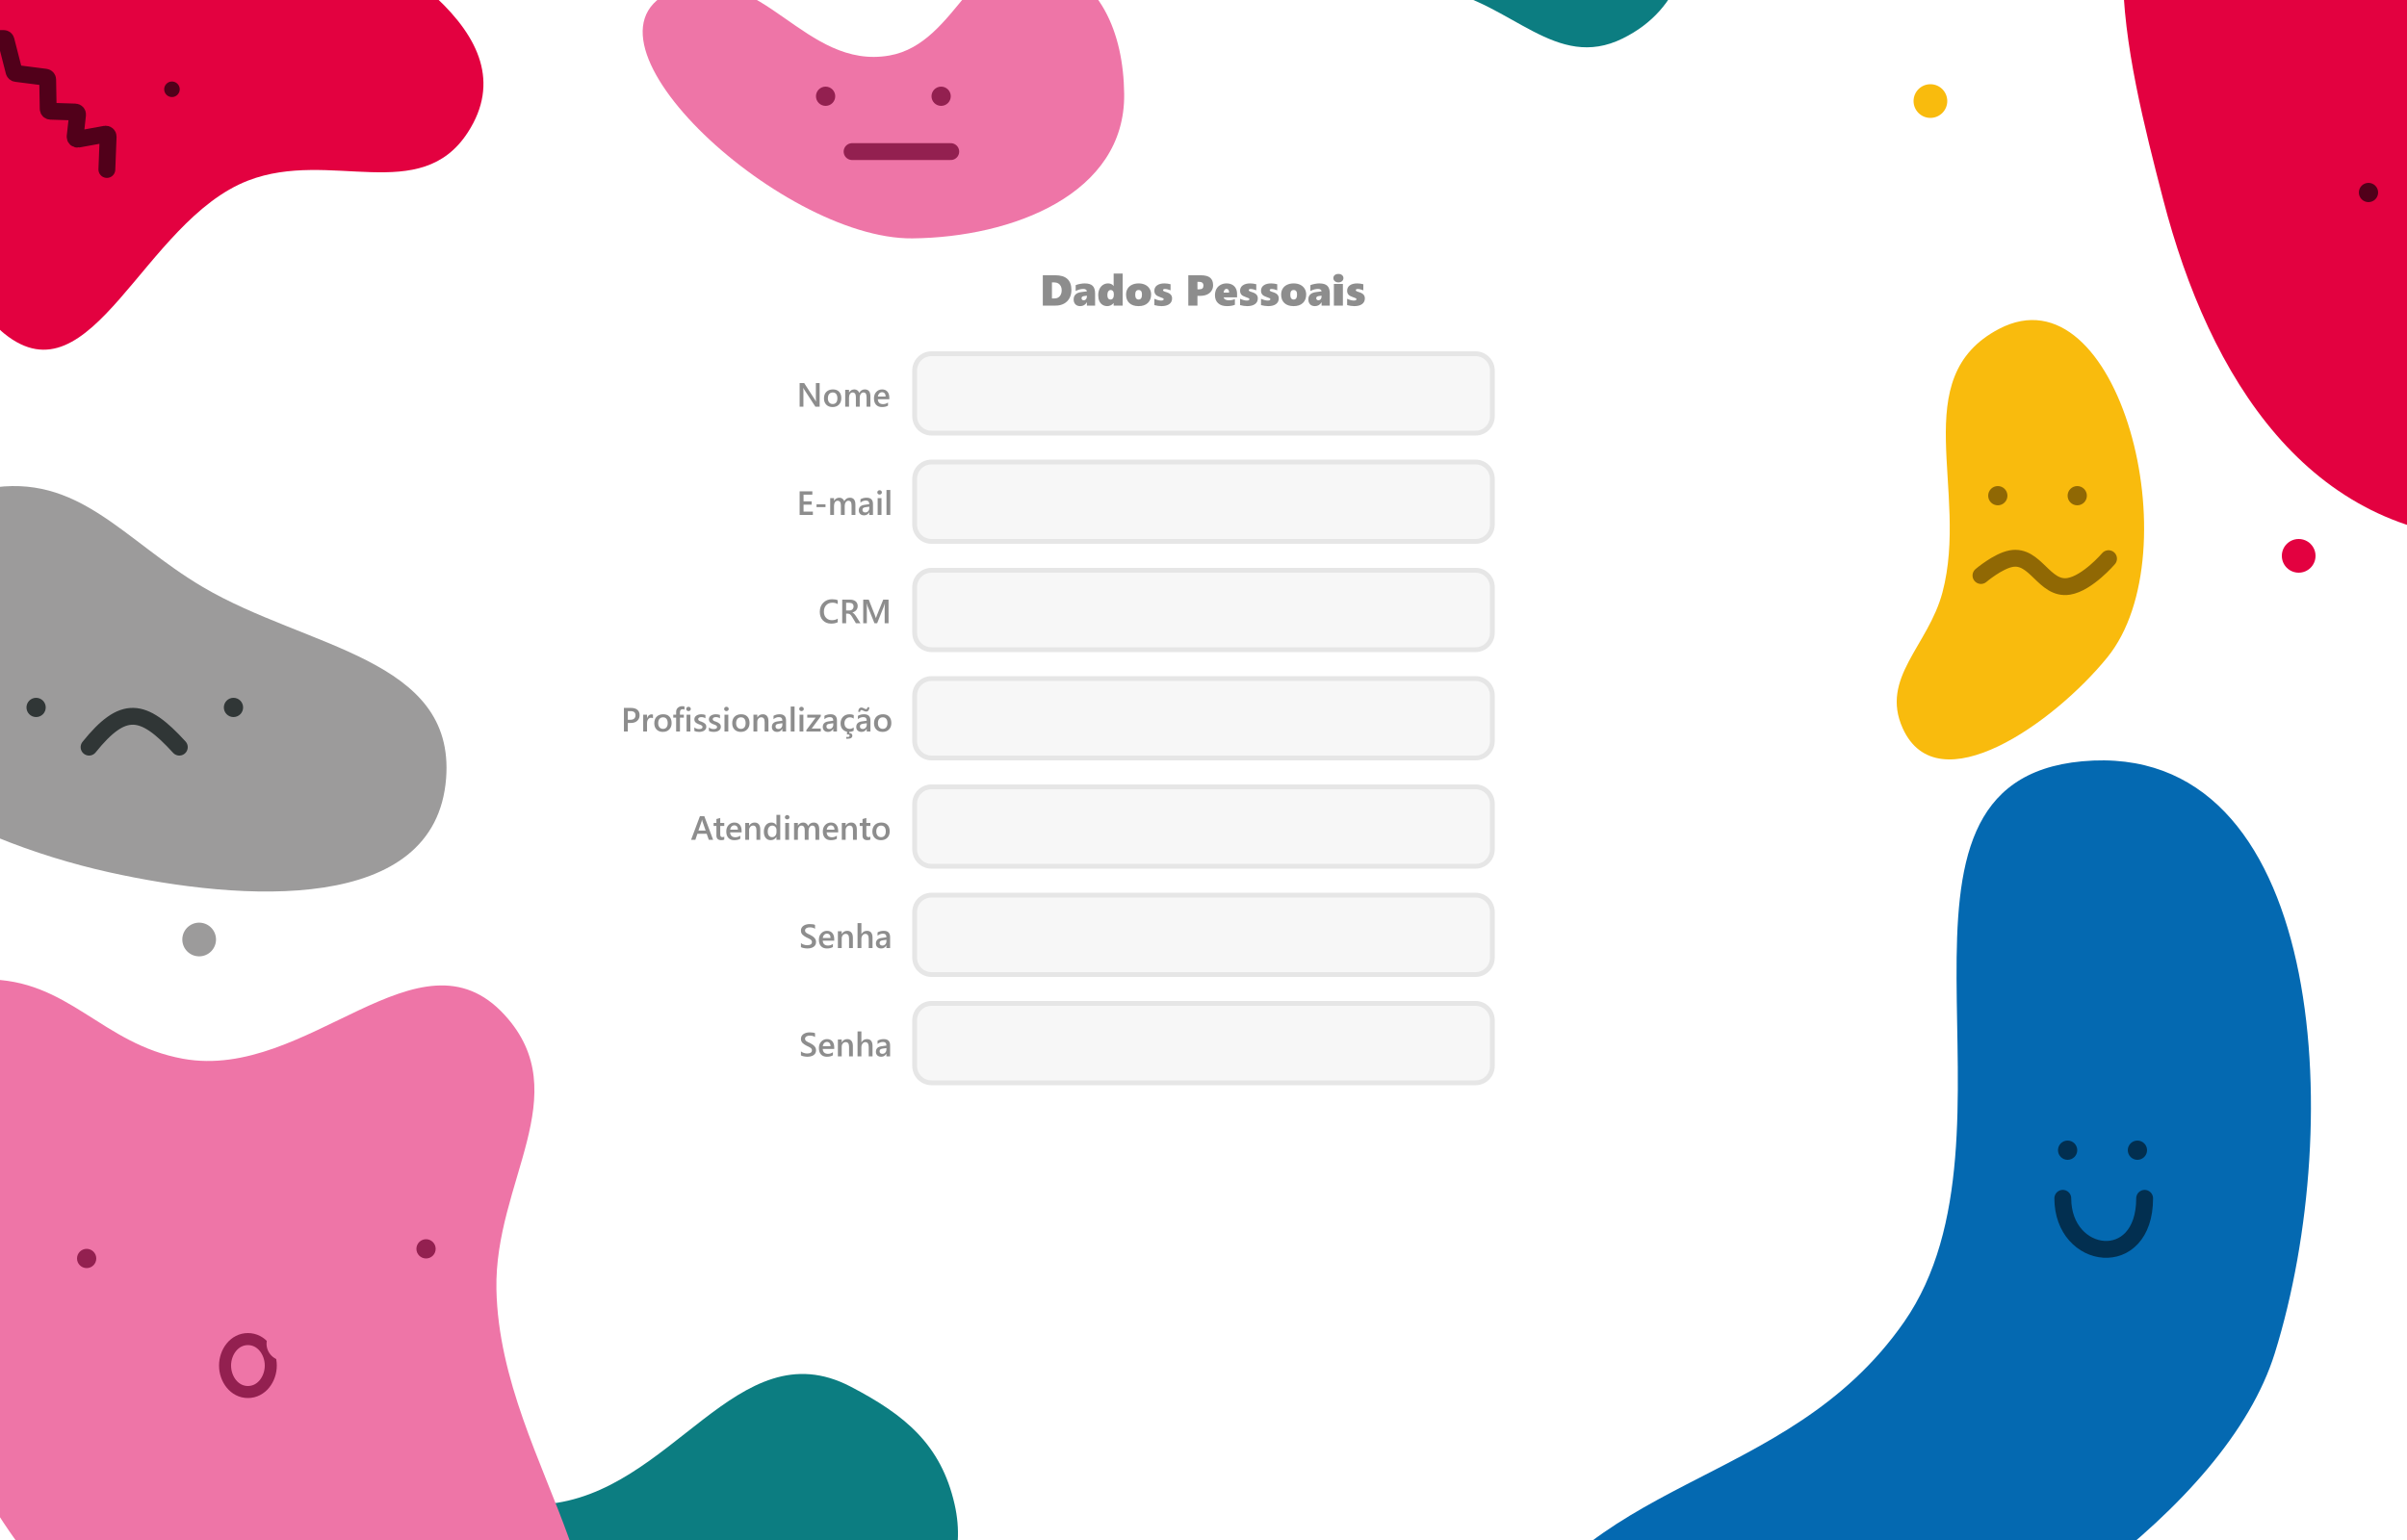 <svg width="1000" height="640" viewBox="0 0 1000 640" fill="none" xmlns="http://www.w3.org/2000/svg">
<rect x="0" y="0" width="1000" height="640" fill="#808080" stroke="none"/>
<g clip-path="url(#clip0_516_294)">
<path d="M1000 0H0V640H1000V0Z" fill="white"/>
<path d="M222.882 687.899C174.849 676.841 99.369 704.341 101.027 655.009C101.682 635.508 107.657 623.021 121.768 609.569C151.673 581.06 185.173 628.312 226.338 625.148C279.333 621.075 306.22 551.693 353.378 576.246C375.971 588.009 390.924 600.285 396.589 625.148C406.07 666.753 366.134 694.703 325.723 708.239C286.899 721.243 262.779 697.084 222.882 687.899Z" fill="#0C7D81"/>
<path d="M791.068 549.382C845.59 471.011 769.992 325.069 865.068 316.382C965.67 307.191 975.121 465.935 945.068 562.382C904.594 692.268 565.852 814.719 621.068 690.382C656.074 611.553 741.809 620.186 791.068 549.382Z" fill="#0469B1"/>
<path d="M807.004 246.187C818.209 203.91 791.762 156.98 830.504 136.687C880.225 110.643 910.878 229.608 875.504 273.187C853.36 300.468 805.004 334.692 790.504 302.687C781.019 281.749 801.116 268.406 807.004 246.187Z" fill="#F9BB0D"/>
<path d="M1016.67 -5.226C976.12 -25.137 966.157 -79.072 921.67 -71.226C861.786 -60.664 883.44 23.904 898.67 82.774C917.967 157.37 959.141 222.388 1036.17 224.274C1096.67 225.755 1167.33 202.793 1167.67 142.274C1167.81 117.568 1146.35 107.48 1146.17 82.774C1146.02 62.737 1161.02 53.265 1159.67 33.274C1155.76 -24.427 1068.58 20.265 1016.67 -5.226Z" fill="#E30140"/>
<path d="M984 84C986.209 84 988 82.209 988 80C988 77.791 986.209 76 984 76C981.791 76 980 77.791 980 80C980 82.209 981.791 84 984 84Z" fill="#51001A"/>
<path d="M597.658 -4.517C572.33 -9.264 549.113 6.89 532.158 -12.517C519.105 -27.458 521.875 -42.718 523.158 -62.517C526.955 -121.082 579.427 -174.012 636.658 -161.017C687.118 -149.558 712.797 -99.896 706.658 -48.517C703.312 -20.51 699.45 3.498 674.158 15.983C646.424 29.675 628.058 1.181 597.658 -4.517Z" fill="#0C7D81"/>
<path d="M103.151 75.01C137.218 61.894 174.67 85.593 194.438 54.904C221.048 13.596 159.011 -19.986 115.742 -43.271C60.913 -72.776 -0.245 -84.051 -43.647 -39.408C-77.737 -4.344 -102.906 50.159 -67.207 83.584C-52.633 97.23 -34.87 90.04 -20.121 103.497C-8.16 114.41 -10.776 128.503 1.822 138.675C38.184 168.032 59.538 91.801 103.151 75.01Z" fill="#E30140"/>
<path d="M69.243 39.475C70.552 40.689 72.598 40.611 73.811 39.302C75.025 37.993 74.948 35.948 73.638 34.734C72.329 33.521 70.284 33.598 69.07 34.907C67.857 36.216 67.934 38.261 69.243 39.475Z" fill="#51001A"/>
<path d="M-9.404 16.147L1.524 16.001C1.986 15.995 2.392 16.305 2.507 16.753L5.835 29.773C5.936 30.171 6.27 30.466 6.677 30.518L18.935 32.087C19.428 32.15 19.799 32.565 19.808 33.062L20.02 45.245C20.029 45.778 20.455 46.21 20.988 46.227L31.263 46.554C31.846 46.573 32.29 47.085 32.225 47.665L31.213 56.739C31.139 57.404 31.727 57.953 32.386 57.834L43.751 55.769C44.381 55.654 44.954 56.152 44.929 56.791L44.398 70.435" stroke="#51001A" stroke-width="7" stroke-linecap="round"/>
<path d="M6.568 640.208C-46.449 566.007 -97.181 407.576 -5.988 407.026C28.564 406.818 42.105 433.884 76.109 440.016C127.932 449.362 174.257 382.954 209.725 421.876C239.711 454.783 205.33 491.313 206.239 535.824C207.772 610.875 277.873 672.063 226.67 726.955C163.649 794.515 60.28 715.38 6.568 640.208Z" fill="#EE75A7"/>
<path d="M36 527C38.209 527 40 525.209 40 523C40 520.791 38.209 519 36 519C33.791 519 32 520.791 32 523C32 525.209 33.791 527 36 527Z" fill="#932050"/>
<path d="M177 523C179.209 523 181 521.209 181 519C181 516.791 179.209 515 177 515C174.791 515 173 516.791 173 519C173 521.209 174.791 523 177 523Z" fill="#932050"/>
<path d="M103 578.5C108.679 578.5 112.5 573.099 112.5 567.5C112.5 561.901 108.679 556.5 103 556.5C97.321 556.5 93.5 561.901 93.5 567.5C93.5 573.099 97.321 578.5 103 578.5Z" stroke="#932050" stroke-width="5"/>
<path d="M-5.165 203.003C-36.789 208.582 -57.341 224.35 -69.665 254.003C-93.363 311.018 -14.941 349.115 45.335 362.503C100.74 374.808 180.957 380.089 185.335 323.503C189.206 273.456 127.583 269.482 84.335 244.003C51.211 224.488 32.695 196.323 -5.165 203.003Z" fill="#9C9B9B"/>
<path d="M15 298C17.209 298 19 296.209 19 294C19 291.791 17.209 290 15 290C12.791 290 11 291.791 11 294C11 296.209 12.791 298 15 298Z" fill="#303636"/>
<path d="M97 298C99.209 298 101 296.209 101 294C101 291.791 99.209 290 97 290C94.791 290 93 291.791 93 294C93 296.209 94.791 298 97 298Z" fill="#303636"/>
<path d="M37 310.501C51.155 292.911 59.394 293.919 74.5 310.501" stroke="#303636" stroke-width="7" stroke-linecap="round"/>
<path d="M369.545 23.064C334.395 29.261 316.51 -15.902 282.545 -4.936C229.819 12.086 323.642 99.604 379.045 99.064C420.637 98.659 467.54 80.655 467.045 39.064C466.739 13.38 457.157 -9.584 432.545 -16.936C404.621 -25.277 398.245 18.004 369.545 23.064Z" fill="#EE75A7"/>
<path d="M354 63H395" stroke="#932050" stroke-width="7" stroke-linecap="round"/>
<path d="M343 44C345.209 44 347 42.209 347 40C347 37.791 345.209 36 343 36C340.791 36 339 37.791 339 40C339 42.209 340.791 44 343 44Z" fill="#932050"/>
<path d="M391 44C393.209 44 395 42.209 395 40C395 37.791 393.209 36 391 36C388.791 36 387 37.791 387 40C387 42.209 388.791 44 391 44Z" fill="#932050"/>
<path d="M823 239.17C823 239.17 830.002 233.206 835.5 232.17C845.713 230.245 849.243 245.345 859.5 243.67C867.252 242.404 876 232.17 876 232.17" stroke="#906804" stroke-width="7" stroke-linecap="round"/>
<path d="M830 210C832.209 210 834 208.209 834 206C834 203.791 832.209 202 830 202C827.791 202 826 203.791 826 206C826 208.209 827.791 210 830 210Z" fill="#906804"/>
<path d="M863 210C865.209 210 867 208.209 867 206C867 203.791 865.209 202 863 202C860.791 202 859 203.791 859 206C859 208.209 860.791 210 863 210Z" fill="#906804"/>
<path d="M857 498C857 524 891 528.5 891 498" stroke="#022F50" stroke-width="7" stroke-linecap="round"/>
<path d="M859 482C861.209 482 863 480.209 863 478C863 475.791 861.209 474 859 474C856.791 474 855 475.791 855 478C855 480.209 856.791 482 859 482Z" fill="#022F50"/>
<path d="M888 482C890.209 482 892 480.209 892 478C892 475.791 890.209 474 888 474C885.791 474 884 475.791 884 478C884 480.209 885.791 482 888 482Z" fill="#022F50"/>
<path d="M802 49C805.866 49 809 45.866 809 42C809 38.134 805.866 35 802 35C798.134 35 795 38.134 795 42C795 45.866 798.134 49 802 49Z" fill="#F9BB0D"/>
<path d="M955 238C958.866 238 962 234.866 962 231C962 227.134 958.866 224 955 224C951.134 224 948 227.134 948 231C948 234.866 951.134 238 955 238Z" fill="#E30140"/>
<path d="M121.733 564.194C124.909 561.99 125.697 557.628 123.493 554.452C121.289 551.276 116.927 550.488 113.751 552.692C110.575 554.896 109.787 559.258 111.991 562.434C114.195 565.61 118.557 566.398 121.733 564.194Z" fill="#EE75A7"/>
<path d="M86.733 396.194C89.909 393.99 90.697 389.628 88.493 386.452C86.288 383.276 81.927 382.488 78.751 384.692C75.575 386.896 74.787 391.258 76.991 394.434C79.195 397.61 83.557 398.398 86.733 396.194Z" fill="#9C9B9B"/>
<path d="M86.733 275.194C89.909 272.99 90.697 268.628 88.493 265.452C86.288 262.276 81.927 261.488 78.751 263.692C75.575 265.896 74.787 270.258 76.991 273.434C79.195 276.61 83.557 277.398 86.733 275.194Z" fill="#9C9B9B"/>
<path d="M625 130H375C368.373 130 363 135.373 363 142V498C363 504.627 368.373 510 375 510H625C631.627 510 637 504.627 637 498V142C637 135.373 631.627 130 625 130Z" fill="white"/>
<path d="M613 147H387C383.134 147 380 150.134 380 154V173C380 176.866 383.134 180 387 180H613C616.866 180 620 176.866 620 173V154C620 150.134 616.866 147 613 147Z" fill="#F7F7F7"/>
<path d="M613 192H387C383.134 192 380 195.134 380 199V218C380 221.866 383.134 225 387 225H613C616.866 225 620 221.866 620 218V199C620 195.134 616.866 192 613 192Z" fill="#F7F7F7"/>
<path d="M613 192H387C383.134 192 380 195.134 380 199V218C380 221.866 383.134 225 387 225H613C616.866 225 620 221.866 620 218V199C620 195.134 616.866 192 613 192Z" stroke="#E6E6E6" stroke-width="2"/>
<path d="M613 237H387C383.134 237 380 240.134 380 244V263C380 266.866 383.134 270 387 270H613C616.866 270 620 266.866 620 263V244C620 240.134 616.866 237 613 237Z" fill="#F7F7F7"/>
<path d="M613 237H387C383.134 237 380 240.134 380 244V263C380 266.866 383.134 270 387 270H613C616.866 270 620 266.866 620 263V244C620 240.134 616.866 237 613 237Z" stroke="#E6E6E6" stroke-width="2"/>
<path d="M613 282H387C383.134 282 380 285.134 380 289V308C380 311.866 383.134 315 387 315H613C616.866 315 620 311.866 620 308V289C620 285.134 616.866 282 613 282Z" fill="#F7F7F7"/>
<path d="M613 282H387C383.134 282 380 285.134 380 289V308C380 311.866 383.134 315 387 315H613C616.866 315 620 311.866 620 308V289C620 285.134 616.866 282 613 282Z" stroke="#E6E6E6" stroke-width="2"/>
<path d="M613 327H387C383.134 327 380 330.134 380 334V353C380 356.866 383.134 360 387 360H613C616.866 360 620 356.866 620 353V334C620 330.134 616.866 327 613 327Z" fill="#F7F7F7"/>
<path d="M613 327H387C383.134 327 380 330.134 380 334V353C380 356.866 383.134 360 387 360H613C616.866 360 620 356.866 620 353V334C620 330.134 616.866 327 613 327Z" stroke="#E6E6E6" stroke-width="2"/>
<path d="M613 372H387C383.134 372 380 375.134 380 379V398C380 401.866 383.134 405 387 405H613C616.866 405 620 401.866 620 398V379C620 375.134 616.866 372 613 372Z" fill="#F7F7F7"/>
<path d="M613 372H387C383.134 372 380 375.134 380 379V398C380 401.866 383.134 405 387 405H613C616.866 405 620 401.866 620 398V379C620 375.134 616.866 372 613 372Z" stroke="#E6E6E6" stroke-width="2"/>
<path d="M613 417H387C383.134 417 380 420.134 380 424V443C380 446.866 383.134 450 387 450H613C616.866 450 620 446.866 620 443V424C620 420.134 616.866 417 613 417Z" fill="#F7F7F7"/>
<path d="M613 417H387C383.134 417 380 420.134 380 424V443C380 446.866 383.134 450 387 450H613C616.866 450 620 446.866 620 443V424C620 420.134 616.866 417 613 417Z" stroke="#E6E6E6" stroke-width="2"/>
<path d="M445.122 120.54C445.122 121.817 444.853 122.948 444.313 123.933C443.78 124.911 443.016 125.667 442.02 126.2C441.023 126.733 439.875 127 438.574 127H433.239V114.396H438.46C442.901 114.396 445.122 116.444 445.122 120.54ZM441.088 120.575C441.088 119.96 440.962 119.406 440.71 118.914C440.464 118.422 440.109 118.041 439.646 117.771C439.184 117.502 438.639 117.367 438.012 117.367H437.036V124.029H438.1C439.008 124.029 439.731 123.719 440.271 123.098C440.815 122.471 441.088 121.63 441.088 120.575ZM451.547 127V125.629H451.512C450.914 126.689 450 127.22 448.77 127.22C447.92 127.22 447.255 126.968 446.774 126.464C446.294 125.96 446.054 125.286 446.054 124.442C446.054 122.673 447.141 121.647 449.314 121.366L451.547 121.076C451.547 120.783 451.415 120.543 451.151 120.355C450.888 120.168 450.533 120.074 450.088 120.074C449.08 120.074 448.017 120.361 446.897 120.935V118.501C447.384 118.29 447.993 118.117 448.726 117.982C449.458 117.848 450.085 117.78 450.606 117.78C452.136 117.78 453.243 118.108 453.929 118.765C454.62 119.415 454.966 120.505 454.966 122.034V127H451.547ZM449.332 123.941C449.332 124.188 449.408 124.39 449.561 124.548C449.719 124.706 449.941 124.785 450.229 124.785C450.621 124.785 450.938 124.639 451.178 124.346C451.424 124.053 451.547 123.678 451.547 123.221V122.878L450.281 123.054C449.648 123.159 449.332 123.455 449.332 123.941ZM462.674 127V125.954H462.639C462.34 126.347 461.95 126.657 461.47 126.886C460.989 127.108 460.515 127.22 460.046 127.22C459.278 127.22 458.602 127.032 458.016 126.657C457.43 126.276 456.99 125.746 456.697 125.066C456.41 124.387 456.267 123.584 456.267 122.658C456.267 121.703 456.439 120.856 456.785 120.118C457.131 119.38 457.617 118.806 458.244 118.395C458.871 117.985 459.574 117.78 460.354 117.78C460.723 117.78 461.062 117.833 461.373 117.938C461.689 118.044 461.962 118.187 462.19 118.369C462.425 118.545 462.574 118.721 462.639 118.896H462.674V113.676H466.418V127H462.674ZM462.753 122.228C462.753 121.688 462.633 121.27 462.393 120.971C462.158 120.672 461.839 120.522 461.435 120.522C461.03 120.522 460.699 120.71 460.441 121.085C460.189 121.454 460.063 121.949 460.063 122.57C460.063 123.842 460.503 124.478 461.382 124.478C461.798 124.478 462.129 124.308 462.375 123.968C462.627 123.622 462.753 123.121 462.753 122.465V122.228ZM478.239 122.342C478.239 123.859 477.779 125.052 476.859 125.919C475.945 126.786 474.665 127.22 473.019 127.22C471.384 127.22 470.109 126.798 469.195 125.954C468.287 125.104 467.833 123.936 467.833 122.447C467.833 121.492 468.047 120.663 468.475 119.96C468.902 119.257 469.512 118.718 470.303 118.343C471.094 117.968 472.005 117.78 473.036 117.78C474.103 117.78 475.025 117.977 475.805 118.369C476.59 118.762 477.19 119.307 477.606 120.004C478.028 120.701 478.239 121.48 478.239 122.342ZM474.442 122.359C474.442 121.135 473.974 120.522 473.036 120.522C472.099 120.522 471.63 121.164 471.63 122.447C471.63 123.801 472.104 124.478 473.054 124.478C473.979 124.478 474.442 123.771 474.442 122.359ZM486.949 124.012C486.949 125.031 486.56 125.822 485.78 126.385C485.007 126.941 483.926 127.22 482.537 127.22C482.133 127.22 481.632 127.179 481.034 127.097C480.442 127.015 479.959 126.915 479.584 126.798V124.17C480.691 124.662 481.617 124.908 482.361 124.908C483.094 124.908 483.46 124.718 483.46 124.337C483.46 124.179 483.375 124.05 483.205 123.95C483.035 123.845 482.59 123.672 481.869 123.432C481.072 123.18 480.492 122.846 480.129 122.43C479.766 122.014 479.584 121.472 479.584 120.804C479.584 119.872 479.953 119.137 480.691 118.598C481.436 118.053 482.479 117.78 483.82 117.78C484.605 117.78 485.438 117.894 486.316 118.123V120.645C485.947 120.487 485.543 120.355 485.104 120.25C484.664 120.144 484.295 120.092 483.996 120.092C483.75 120.092 483.554 120.133 483.407 120.215C483.261 120.297 483.188 120.411 483.188 120.558C483.188 120.727 483.267 120.865 483.425 120.971C483.583 121.076 483.899 121.202 484.374 121.349C485.294 121.618 485.953 121.964 486.352 122.386C486.75 122.808 486.949 123.35 486.949 124.012ZM503.991 118.554C503.991 119.415 503.771 120.18 503.332 120.848C502.898 121.516 502.277 122.034 501.469 122.403C500.66 122.767 499.72 122.948 498.647 122.948H497.487V127H493.69V114.396H498.858C500.634 114.396 501.932 114.733 502.752 115.407C503.578 116.081 503.991 117.13 503.991 118.554ZM499.975 118.685C499.975 118.17 499.825 117.78 499.526 117.517C499.228 117.253 498.788 117.121 498.208 117.121H497.487V120.232H498.34C499.43 120.232 499.975 119.717 499.975 118.685ZM508.386 123.563C508.45 123.95 508.673 124.255 509.054 124.478C509.435 124.694 509.938 124.803 510.565 124.803C511.438 124.803 512.265 124.636 513.044 124.302V126.675C512.136 127.038 511.034 127.22 509.739 127.22C508.169 127.22 506.947 126.818 506.074 126.016C505.201 125.213 504.765 124.108 504.765 122.702C504.765 121.735 504.955 120.883 505.336 120.144C505.723 119.406 506.291 118.829 507.041 118.413C507.797 117.991 508.629 117.78 509.537 117.78C510.469 117.78 511.266 117.962 511.928 118.325C512.59 118.688 513.091 119.198 513.431 119.854C513.776 120.511 513.949 121.278 513.949 122.157V123.563H508.386ZM510.636 121.604C510.636 120.566 510.264 120.048 509.52 120.048C509.209 120.048 508.948 120.191 508.737 120.478C508.526 120.76 508.403 121.135 508.368 121.604H510.636ZM522.562 124.012C522.562 125.031 522.173 125.822 521.394 126.385C520.62 126.941 519.539 127.22 518.15 127.22C517.746 127.22 517.245 127.179 516.647 127.097C516.056 127.015 515.572 126.915 515.197 126.798V124.17C516.305 124.662 517.23 124.908 517.975 124.908C518.707 124.908 519.073 124.718 519.073 124.337C519.073 124.179 518.988 124.05 518.818 123.95C518.648 123.845 518.203 123.672 517.482 123.432C516.686 123.18 516.105 122.846 515.742 122.43C515.379 122.014 515.197 121.472 515.197 120.804C515.197 119.872 515.566 119.137 516.305 118.598C517.049 118.053 518.092 117.78 519.434 117.78C520.219 117.78 521.051 117.894 521.93 118.123V120.645C521.561 120.487 521.156 120.355 520.717 120.25C520.277 120.144 519.908 120.092 519.609 120.092C519.363 120.092 519.167 120.133 519.021 120.215C518.874 120.297 518.801 120.411 518.801 120.558C518.801 120.727 518.88 120.865 519.038 120.971C519.196 121.076 519.513 121.202 519.987 121.349C520.907 121.618 521.566 121.964 521.965 122.386C522.363 122.808 522.562 123.35 522.562 124.012ZM531.264 124.012C531.264 125.031 530.874 125.822 530.095 126.385C529.321 126.941 528.24 127.22 526.852 127.22C526.447 127.22 525.946 127.179 525.349 127.097C524.757 127.015 524.273 126.915 523.898 126.798V124.17C525.006 124.662 525.932 124.908 526.676 124.908C527.408 124.908 527.774 124.718 527.774 124.337C527.774 124.179 527.689 124.05 527.52 123.95C527.35 123.845 526.904 123.672 526.184 123.432C525.387 123.18 524.807 122.846 524.443 122.43C524.08 122.014 523.898 121.472 523.898 120.804C523.898 119.872 524.268 119.137 525.006 118.598C525.75 118.053 526.793 117.78 528.135 117.78C528.92 117.78 529.752 117.894 530.631 118.123V120.645C530.262 120.487 529.857 120.355 529.418 120.25C528.979 120.144 528.609 120.092 528.311 120.092C528.064 120.092 527.868 120.133 527.722 120.215C527.575 120.297 527.502 120.411 527.502 120.558C527.502 120.727 527.581 120.865 527.739 120.971C527.897 121.076 528.214 121.202 528.688 121.349C529.608 121.618 530.268 121.964 530.666 122.386C531.064 122.808 531.264 123.35 531.264 124.012ZM542.663 122.342C542.663 123.859 542.203 125.052 541.283 125.919C540.369 126.786 539.089 127.22 537.442 127.22C535.808 127.22 534.533 126.798 533.619 125.954C532.711 125.104 532.257 123.936 532.257 122.447C532.257 121.492 532.471 120.663 532.898 119.96C533.326 119.257 533.936 118.718 534.727 118.343C535.518 117.968 536.429 117.78 537.46 117.78C538.526 117.78 539.449 117.977 540.229 118.369C541.014 118.762 541.614 119.307 542.03 120.004C542.452 120.701 542.663 121.48 542.663 122.342ZM538.866 122.359C538.866 121.135 538.397 120.522 537.46 120.522C536.522 120.522 536.054 121.164 536.054 122.447C536.054 123.801 536.528 124.478 537.478 124.478C538.403 124.478 538.866 123.771 538.866 122.359ZM549.053 127V125.629H549.018C548.42 126.689 547.506 127.22 546.275 127.22C545.426 127.22 544.761 126.968 544.28 126.464C543.8 125.96 543.56 125.286 543.56 124.442C543.56 122.673 544.646 121.647 546.82 121.366L549.053 121.076C549.053 120.783 548.921 120.543 548.657 120.355C548.394 120.168 548.039 120.074 547.594 120.074C546.586 120.074 545.522 120.361 544.403 120.935V118.501C544.89 118.29 545.499 118.117 546.231 117.982C546.964 117.848 547.591 117.78 548.112 117.78C549.642 117.78 550.749 118.108 551.435 118.765C552.126 119.415 552.472 120.505 552.472 122.034V127H549.053ZM546.838 123.941C546.838 124.188 546.914 124.39 547.066 124.548C547.225 124.706 547.447 124.785 547.734 124.785C548.127 124.785 548.443 124.639 548.684 124.346C548.93 124.053 549.053 123.678 549.053 123.221V122.878L547.787 123.054C547.154 123.159 546.838 123.455 546.838 123.941ZM558.132 115.574C558.132 116.102 557.938 116.529 557.552 116.857C557.171 117.185 556.667 117.35 556.04 117.35C555.431 117.35 554.93 117.18 554.537 116.84C554.15 116.5 553.957 116.078 553.957 115.574C553.957 115.059 554.145 114.643 554.52 114.326C554.9 114.004 555.407 113.843 556.04 113.843C556.667 113.843 557.171 114.004 557.552 114.326C557.938 114.643 558.132 115.059 558.132 115.574ZM554.168 127V118H557.912V127H554.168ZM567.035 124.012C567.035 125.031 566.646 125.822 565.866 126.385C565.093 126.941 564.012 127.22 562.623 127.22C562.219 127.22 561.718 127.179 561.12 127.097C560.528 127.015 560.045 126.915 559.67 126.798V124.17C560.777 124.662 561.703 124.908 562.447 124.908C563.18 124.908 563.546 124.718 563.546 124.337C563.546 124.179 563.461 124.05 563.291 123.95C563.121 123.845 562.676 123.672 561.955 123.432C561.158 123.18 560.578 122.846 560.215 122.43C559.852 122.014 559.67 121.472 559.67 120.804C559.67 119.872 560.039 119.137 560.777 118.598C561.521 118.053 562.564 117.78 563.906 117.78C564.691 117.78 565.523 117.894 566.402 118.123V120.645C566.033 120.487 565.629 120.355 565.189 120.25C564.75 120.144 564.381 120.092 564.082 120.092C563.836 120.092 563.64 120.133 563.493 120.215C563.347 120.297 563.273 120.411 563.273 120.558C563.273 120.727 563.353 120.865 563.511 120.971C563.669 121.076 563.985 121.202 564.46 121.349C565.38 121.618 566.039 121.964 566.438 122.386C566.836 122.808 567.035 123.35 567.035 124.012Z" fill="#1D1D1D" fill-opacity="0.5"/>
<path d="M613 147H387C383.134 147 380 150.134 380 154V173C380 176.866 383.134 180 387 180H613C616.866 180 620 176.866 620 173V154C620 150.134 616.866 147 613 147Z" stroke="#E6E6E6" stroke-width="2"/>
<path d="M340.522 169H338.745L334.062 161.795C333.944 161.613 333.846 161.424 333.769 161.228H333.728C333.764 161.437 333.782 161.886 333.782 162.574V169H332.21V159.197H334.104L338.629 166.231C338.82 166.523 338.943 166.724 338.998 166.833H339.025C338.98 166.573 338.957 166.133 338.957 165.514V159.197H340.522V169ZM345.882 169.164C344.802 169.164 343.938 168.838 343.291 168.187C342.648 167.53 342.327 166.662 342.327 165.582C342.327 164.406 342.662 163.488 343.332 162.827C344.007 162.166 344.913 161.836 346.053 161.836C347.146 161.836 347.999 162.157 348.609 162.8C349.22 163.442 349.525 164.333 349.525 165.473C349.525 166.589 349.195 167.485 348.534 168.159C347.878 168.829 346.994 169.164 345.882 169.164ZM345.957 163.101C345.337 163.101 344.847 163.317 344.487 163.75C344.127 164.183 343.947 164.78 343.947 165.541C343.947 166.275 344.13 166.854 344.494 167.277C344.859 167.697 345.346 167.906 345.957 167.906C346.581 167.906 347.06 167.699 347.393 167.284C347.73 166.869 347.898 166.279 347.898 165.514C347.898 164.743 347.73 164.149 347.393 163.729C347.06 163.31 346.581 163.101 345.957 163.101ZM361.611 169H360.025V165.186C360.025 164.452 359.921 163.921 359.711 163.593C359.506 163.265 359.157 163.101 358.665 163.101C358.25 163.101 357.897 163.308 357.605 163.723C357.318 164.137 357.175 164.634 357.175 165.213V169H355.582V165.056C355.582 163.752 355.122 163.101 354.201 163.101C353.773 163.101 353.42 163.297 353.142 163.688C352.868 164.08 352.731 164.589 352.731 165.213V169H351.146V162H352.731V163.107H352.759C353.265 162.26 354.001 161.836 354.967 161.836C355.45 161.836 355.871 161.97 356.231 162.239C356.596 162.504 356.844 162.852 356.977 163.285C357.496 162.319 358.271 161.836 359.301 161.836C360.841 161.836 361.611 162.786 361.611 164.687V169ZM369.473 165.931H364.701C364.719 166.578 364.918 167.077 365.296 167.428C365.679 167.779 366.203 167.954 366.868 167.954C367.616 167.954 368.301 167.731 368.926 167.284V168.562C368.288 168.964 367.445 169.164 366.396 169.164C365.367 169.164 364.558 168.847 363.97 168.214C363.386 167.576 363.095 166.68 363.095 165.527C363.095 164.438 363.416 163.552 364.059 162.868C364.706 162.18 365.508 161.836 366.465 161.836C367.422 161.836 368.162 162.144 368.687 162.759C369.211 163.374 369.473 164.229 369.473 165.322V165.931ZM367.941 164.81C367.937 164.24 367.802 163.798 367.538 163.483C367.274 163.164 366.909 163.005 366.444 163.005C365.989 163.005 365.601 163.171 365.282 163.504C364.968 163.837 364.774 164.272 364.701 164.81H367.941Z" fill="#1D1D1D" fill-opacity="0.5"/>
<path d="M332.759 393.61V391.936C332.909 392.072 333.087 392.195 333.292 392.305C333.502 392.414 333.723 392.507 333.955 392.585C334.188 392.658 334.42 392.715 334.652 392.756C334.885 392.797 335.099 392.817 335.295 392.817C335.979 392.817 336.487 392.703 336.819 392.476C337.157 392.248 337.325 391.917 337.325 391.484C337.325 391.252 337.268 391.051 337.154 390.883C337.045 390.71 336.89 390.552 336.689 390.411C336.489 390.27 336.252 390.135 335.979 390.008C335.71 389.876 335.42 389.739 335.11 389.598C334.778 389.42 334.468 389.24 334.181 389.058C333.894 388.875 333.643 388.675 333.429 388.456C333.219 388.233 333.053 387.982 332.93 387.704C332.811 387.426 332.752 387.1 332.752 386.727C332.752 386.266 332.854 385.868 333.06 385.53C333.269 385.188 333.543 384.908 333.88 384.689C334.222 384.466 334.609 384.302 335.042 384.197C335.475 384.088 335.917 384.033 336.368 384.033C337.394 384.033 338.141 384.149 338.61 384.382V385.988C338.054 385.587 337.339 385.387 336.464 385.387C336.222 385.387 335.981 385.41 335.739 385.455C335.502 385.501 335.288 385.576 335.097 385.681C334.91 385.785 334.757 385.92 334.639 386.084C334.52 386.248 334.461 386.446 334.461 386.679C334.461 386.897 334.507 387.087 334.598 387.246C334.689 387.406 334.821 387.551 334.994 387.684C335.172 387.816 335.386 387.946 335.637 388.073C335.892 388.196 336.186 388.331 336.519 388.477C336.86 388.654 337.182 388.841 337.482 389.037C337.788 389.233 338.054 389.45 338.282 389.687C338.515 389.924 338.697 390.188 338.829 390.479C338.966 390.767 339.034 391.095 339.034 391.464C339.034 391.961 338.934 392.38 338.733 392.722C338.533 393.063 338.262 393.341 337.92 393.556C337.583 393.77 337.193 393.925 336.751 394.021C336.309 394.116 335.842 394.164 335.35 394.164C335.186 394.164 334.983 394.15 334.741 394.123C334.504 394.1 334.26 394.064 334.01 394.014C333.759 393.968 333.522 393.911 333.299 393.843C333.076 393.774 332.896 393.697 332.759 393.61ZM346.588 390.931H341.816C341.835 391.578 342.033 392.077 342.411 392.428C342.794 392.779 343.318 392.954 343.983 392.954C344.731 392.954 345.417 392.731 346.041 392.284V393.562C345.403 393.964 344.56 394.164 343.512 394.164C342.482 394.164 341.673 393.847 341.085 393.214C340.502 392.576 340.21 391.68 340.21 390.527C340.21 389.438 340.531 388.552 341.174 387.868C341.821 387.18 342.623 386.836 343.58 386.836C344.537 386.836 345.278 387.144 345.802 387.759C346.326 388.374 346.588 389.229 346.588 390.322V390.931ZM345.057 389.81C345.052 389.24 344.918 388.798 344.653 388.483C344.389 388.164 344.024 388.005 343.56 388.005C343.104 388.005 342.716 388.171 342.397 388.504C342.083 388.837 341.889 389.272 341.816 389.81H345.057ZM354.333 394H352.747V390.056C352.747 388.748 352.285 388.094 351.359 388.094C350.876 388.094 350.478 388.276 350.163 388.641C349.849 389.001 349.691 389.456 349.691 390.008V394H348.099V387H349.691V388.162H349.719C350.243 387.278 350.999 386.836 351.988 386.836C352.749 386.836 353.33 387.084 353.731 387.581C354.132 388.073 354.333 388.786 354.333 389.721V394ZM362.495 394H360.909V390.172C360.909 388.786 360.447 388.094 359.521 388.094C359.057 388.094 358.665 388.294 358.346 388.695C358.027 389.096 357.867 389.609 357.867 390.233V394H356.274V383.637H357.867V388.162H357.895C358.423 387.278 359.18 386.836 360.164 386.836C361.718 386.836 362.495 387.786 362.495 389.687V394ZM369.796 394H368.258V392.906H368.23C367.747 393.745 367.039 394.164 366.104 394.164C365.416 394.164 364.876 393.977 364.484 393.604C364.097 393.23 363.903 392.735 363.903 392.12C363.903 390.799 364.664 390.028 366.187 389.81L368.265 389.516C368.265 388.518 367.791 388.019 366.843 388.019C366.009 388.019 365.257 388.306 364.587 388.88V387.492C365.325 387.055 366.177 386.836 367.144 386.836C368.912 386.836 369.796 387.706 369.796 389.447V394ZM368.265 390.562L366.795 390.767C366.339 390.826 365.995 390.938 365.763 391.102C365.535 391.261 365.421 391.544 365.421 391.949C365.421 392.245 365.526 392.489 365.735 392.681C365.95 392.868 366.234 392.961 366.59 392.961C367.073 392.961 367.472 392.792 367.786 392.455C368.105 392.113 368.265 391.685 368.265 391.17V390.562Z" fill="#1D1D1D" fill-opacity="0.5"/>
<path d="M296.263 349H294.479L293.597 346.505H289.741L288.894 349H287.116L290.787 339.197H292.619L296.263 349ZM293.166 345.179L291.806 341.269C291.765 341.141 291.721 340.936 291.676 340.653H291.648C291.607 340.913 291.562 341.118 291.512 341.269L290.165 345.179H293.166ZM300.897 348.925C300.588 349.08 300.18 349.157 299.674 349.157C298.316 349.157 297.637 348.506 297.637 347.202V343.244H296.468V342H297.637V340.38L299.223 339.929V342H300.897V343.244H299.223V346.744C299.223 347.159 299.298 347.455 299.448 347.633C299.599 347.811 299.849 347.899 300.2 347.899C300.469 347.899 300.701 347.822 300.897 347.667V348.925ZM308.109 345.931H303.338C303.356 346.578 303.554 347.077 303.933 347.428C304.315 347.779 304.84 347.954 305.505 347.954C306.252 347.954 306.938 347.731 307.562 347.284V348.562C306.924 348.964 306.081 349.164 305.033 349.164C304.003 349.164 303.194 348.847 302.606 348.214C302.023 347.576 301.731 346.68 301.731 345.527C301.731 344.438 302.053 343.552 302.695 342.868C303.342 342.18 304.145 341.836 305.102 341.836C306.059 341.836 306.799 342.144 307.323 342.759C307.847 343.374 308.109 344.229 308.109 345.322V345.931ZM306.578 344.81C306.574 344.24 306.439 343.798 306.175 343.483C305.91 343.164 305.546 343.005 305.081 343.005C304.625 343.005 304.238 343.171 303.919 343.504C303.604 343.837 303.411 344.272 303.338 344.81H306.578ZM315.854 349H314.269V345.056C314.269 343.748 313.806 343.094 312.881 343.094C312.398 343.094 311.999 343.276 311.685 343.641C311.37 344.001 311.213 344.456 311.213 345.008V349H309.62V342H311.213V343.162H311.24C311.764 342.278 312.521 341.836 313.51 341.836C314.271 341.836 314.852 342.084 315.253 342.581C315.654 343.073 315.854 343.786 315.854 344.721V349ZM324.16 349H322.574V347.811H322.547C322.036 348.713 321.25 349.164 320.188 349.164C319.327 349.164 318.637 348.852 318.117 348.228C317.602 347.599 317.345 346.744 317.345 345.664C317.345 344.507 317.63 343.579 318.199 342.882C318.773 342.185 319.537 341.836 320.489 341.836C321.433 341.836 322.118 342.214 322.547 342.971H322.574V338.637H324.16V349ZM322.595 345.801V344.885C322.595 344.388 322.433 343.966 322.109 343.62C321.786 343.274 321.373 343.101 320.872 343.101C320.28 343.101 319.812 343.322 319.471 343.764C319.133 344.206 318.965 344.819 318.965 345.603C318.965 346.313 319.127 346.876 319.45 347.291C319.778 347.701 320.218 347.906 320.77 347.906C321.312 347.906 321.752 347.708 322.089 347.312C322.426 346.91 322.595 346.407 322.595 345.801ZM327.031 340.53C326.771 340.53 326.548 340.446 326.361 340.277C326.179 340.109 326.088 339.895 326.088 339.635C326.088 339.375 326.179 339.159 326.361 338.985C326.548 338.812 326.771 338.726 327.031 338.726C327.3 338.726 327.528 338.812 327.715 338.985C327.902 339.159 327.995 339.375 327.995 339.635C327.995 339.881 327.902 340.093 327.715 340.271C327.528 340.444 327.3 340.53 327.031 340.53ZM327.817 349H326.231V342H327.817V349ZM340.361 349H338.775V345.186C338.775 344.452 338.671 343.921 338.461 343.593C338.256 343.265 337.907 343.101 337.415 343.101C337 343.101 336.647 343.308 336.355 343.723C336.068 344.137 335.925 344.634 335.925 345.213V349H334.332V345.056C334.332 343.752 333.872 343.101 332.951 343.101C332.523 343.101 332.17 343.297 331.892 343.688C331.618 344.08 331.481 344.589 331.481 345.213V349H329.896V342H331.481V343.107H331.509C332.015 342.26 332.751 341.836 333.717 341.836C334.2 341.836 334.621 341.97 334.981 342.239C335.346 342.504 335.594 342.852 335.727 343.285C336.246 342.319 337.021 341.836 338.051 341.836C339.591 341.836 340.361 342.786 340.361 344.687V349ZM348.223 345.931H343.451C343.469 346.578 343.668 347.077 344.046 347.428C344.429 347.779 344.953 347.954 345.618 347.954C346.366 347.954 347.051 347.731 347.676 347.284V348.562C347.038 348.964 346.195 349.164 345.146 349.164C344.117 349.164 343.308 348.847 342.72 348.214C342.136 347.576 341.845 346.68 341.845 345.527C341.845 344.438 342.166 343.552 342.809 342.868C343.456 342.18 344.258 341.836 345.215 341.836C346.172 341.836 346.912 342.144 347.437 342.759C347.961 343.374 348.223 344.229 348.223 345.322V345.931ZM346.691 344.81C346.687 344.24 346.552 343.798 346.288 343.483C346.024 343.164 345.659 343.005 345.194 343.005C344.739 343.005 344.351 343.171 344.032 343.504C343.718 343.837 343.524 344.272 343.451 344.81H346.691ZM355.968 349H354.382V345.056C354.382 343.748 353.919 343.094 352.994 343.094C352.511 343.094 352.112 343.276 351.798 343.641C351.483 344.001 351.326 344.456 351.326 345.008V349H349.733V342H351.326V343.162H351.354C351.878 342.278 352.634 341.836 353.623 341.836C354.384 341.836 354.965 342.084 355.366 342.581C355.767 343.073 355.968 343.786 355.968 344.721V349ZM361.601 348.925C361.291 349.08 360.883 349.157 360.377 349.157C359.019 349.157 358.34 348.506 358.34 347.202V343.244H357.171V342H358.34V340.38L359.926 339.929V342H361.601V343.244H359.926V346.744C359.926 347.159 360.001 347.455 360.151 347.633C360.302 347.811 360.552 347.899 360.903 347.899C361.172 347.899 361.405 347.822 361.601 347.667V348.925ZM365.989 349.164C364.909 349.164 364.046 348.838 363.398 348.187C362.756 347.53 362.435 346.662 362.435 345.582C362.435 344.406 362.77 343.488 363.439 342.827C364.114 342.166 365.021 341.836 366.16 341.836C367.254 341.836 368.106 342.157 368.717 342.8C369.327 343.442 369.633 344.333 369.633 345.473C369.633 346.589 369.302 347.485 368.642 348.159C367.985 348.829 367.101 349.164 365.989 349.164ZM366.064 343.101C365.445 343.101 364.955 343.317 364.595 343.75C364.235 344.183 364.055 344.78 364.055 345.541C364.055 346.275 364.237 346.854 364.602 347.277C364.966 347.697 365.454 347.906 366.064 347.906C366.689 347.906 367.167 347.699 367.5 347.284C367.837 346.869 368.006 346.279 368.006 345.514C368.006 344.743 367.837 344.149 367.5 343.729C367.167 343.31 366.689 343.101 366.064 343.101Z" fill="#1D1D1D" fill-opacity="0.5"/>
<path d="M332.759 438.61V436.936C332.909 437.072 333.087 437.195 333.292 437.305C333.502 437.414 333.723 437.507 333.955 437.585C334.188 437.658 334.42 437.715 334.652 437.756C334.885 437.797 335.099 437.817 335.295 437.817C335.979 437.817 336.487 437.703 336.819 437.476C337.157 437.248 337.325 436.917 337.325 436.484C337.325 436.252 337.268 436.051 337.154 435.883C337.045 435.71 336.89 435.552 336.689 435.411C336.489 435.27 336.252 435.135 335.979 435.008C335.71 434.876 335.42 434.739 335.11 434.598C334.778 434.42 334.468 434.24 334.181 434.058C333.894 433.875 333.643 433.675 333.429 433.456C333.219 433.233 333.053 432.982 332.93 432.704C332.811 432.426 332.752 432.1 332.752 431.727C332.752 431.266 332.854 430.868 333.06 430.53C333.269 430.188 333.543 429.908 333.88 429.689C334.222 429.466 334.609 429.302 335.042 429.197C335.475 429.088 335.917 429.033 336.368 429.033C337.394 429.033 338.141 429.149 338.61 429.382V430.988C338.054 430.587 337.339 430.387 336.464 430.387C336.222 430.387 335.981 430.41 335.739 430.455C335.502 430.501 335.288 430.576 335.097 430.681C334.91 430.785 334.757 430.92 334.639 431.084C334.52 431.248 334.461 431.446 334.461 431.679C334.461 431.897 334.507 432.087 334.598 432.246C334.689 432.406 334.821 432.551 334.994 432.684C335.172 432.816 335.386 432.946 335.637 433.073C335.892 433.196 336.186 433.331 336.519 433.477C336.86 433.654 337.182 433.841 337.482 434.037C337.788 434.233 338.054 434.45 338.282 434.687C338.515 434.924 338.697 435.188 338.829 435.479C338.966 435.767 339.034 436.095 339.034 436.464C339.034 436.961 338.934 437.38 338.733 437.722C338.533 438.063 338.262 438.341 337.92 438.556C337.583 438.77 337.193 438.925 336.751 439.021C336.309 439.116 335.842 439.164 335.35 439.164C335.186 439.164 334.983 439.15 334.741 439.123C334.504 439.1 334.26 439.064 334.01 439.014C333.759 438.968 333.522 438.911 333.299 438.843C333.076 438.774 332.896 438.697 332.759 438.61ZM346.588 435.931H341.816C341.835 436.578 342.033 437.077 342.411 437.428C342.794 437.779 343.318 437.954 343.983 437.954C344.731 437.954 345.417 437.731 346.041 437.284V438.562C345.403 438.964 344.56 439.164 343.512 439.164C342.482 439.164 341.673 438.847 341.085 438.214C340.502 437.576 340.21 436.68 340.21 435.527C340.21 434.438 340.531 433.552 341.174 432.868C341.821 432.18 342.623 431.836 343.58 431.836C344.537 431.836 345.278 432.144 345.802 432.759C346.326 433.374 346.588 434.229 346.588 435.322V435.931ZM345.057 434.81C345.052 434.24 344.918 433.798 344.653 433.483C344.389 433.164 344.024 433.005 343.56 433.005C343.104 433.005 342.716 433.171 342.397 433.504C342.083 433.837 341.889 434.272 341.816 434.81H345.057ZM354.333 439H352.747V435.056C352.747 433.748 352.285 433.094 351.359 433.094C350.876 433.094 350.478 433.276 350.163 433.641C349.849 434.001 349.691 434.456 349.691 435.008V439H348.099V432H349.691V433.162H349.719C350.243 432.278 350.999 431.836 351.988 431.836C352.749 431.836 353.33 432.084 353.731 432.581C354.132 433.073 354.333 433.786 354.333 434.721V439ZM362.495 439H360.909V435.172C360.909 433.786 360.447 433.094 359.521 433.094C359.057 433.094 358.665 433.294 358.346 433.695C358.027 434.096 357.867 434.609 357.867 435.233V439H356.274V428.637H357.867V433.162H357.895C358.423 432.278 359.18 431.836 360.164 431.836C361.718 431.836 362.495 432.786 362.495 434.687V439ZM369.796 439H368.258V437.906H368.23C367.747 438.745 367.039 439.164 366.104 439.164C365.416 439.164 364.876 438.977 364.484 438.604C364.097 438.23 363.903 437.735 363.903 437.12C363.903 435.799 364.664 435.028 366.187 434.81L368.265 434.516C368.265 433.518 367.791 433.019 366.843 433.019C366.009 433.019 365.257 433.306 364.587 433.88V432.492C365.325 432.055 366.177 431.836 367.144 431.836C368.912 431.836 369.796 432.706 369.796 434.447V439ZM368.265 435.562L366.795 435.767C366.339 435.826 365.995 435.938 365.763 436.102C365.535 436.261 365.421 436.544 365.421 436.949C365.421 437.245 365.526 437.489 365.735 437.681C365.95 437.868 366.234 437.961 366.59 437.961C367.073 437.961 367.472 437.792 367.786 437.455C368.105 437.113 368.265 436.685 368.265 436.17V435.562Z" fill="#1D1D1D" fill-opacity="0.5"/>
<path d="M260.83 300.445V304H259.21V294.197H262.184C263.309 294.197 264.182 294.459 264.802 294.983C265.422 295.507 265.731 296.246 265.731 297.198C265.731 298.151 265.408 298.93 264.761 299.536C264.114 300.142 263.239 300.445 262.136 300.445H260.83ZM260.83 295.537V299.119H261.883C262.58 299.119 263.111 298.957 263.476 298.634C263.84 298.31 264.022 297.854 264.022 297.267C264.022 296.114 263.353 295.537 262.013 295.537H260.83ZM271.282 298.511C271.091 298.36 270.815 298.285 270.455 298.285C269.986 298.285 269.594 298.497 269.279 298.921C268.965 299.345 268.808 299.921 268.808 300.65V304H267.222V297H268.808V298.442H268.835C268.99 297.95 269.227 297.567 269.546 297.294C269.869 297.016 270.229 296.877 270.626 296.877C270.913 296.877 271.132 296.92 271.282 297.007V298.511ZM275.384 304.164C274.304 304.164 273.44 303.838 272.793 303.187C272.15 302.53 271.829 301.662 271.829 300.582C271.829 299.406 272.164 298.488 272.834 297.827C273.508 297.166 274.415 296.836 275.555 296.836C276.648 296.836 277.501 297.157 278.111 297.8C278.722 298.442 279.027 299.333 279.027 300.473C279.027 301.589 278.697 302.485 278.036 303.159C277.38 303.829 276.496 304.164 275.384 304.164ZM275.459 298.101C274.839 298.101 274.349 298.317 273.989 298.75C273.629 299.183 273.449 299.78 273.449 300.541C273.449 301.275 273.632 301.854 273.996 302.277C274.361 302.697 274.848 302.906 275.459 302.906C276.083 302.906 276.562 302.699 276.895 302.284C277.232 301.869 277.4 301.279 277.4 300.514C277.4 299.743 277.232 299.149 276.895 298.729C276.562 298.31 276.083 298.101 275.459 298.101ZM284.373 294.929C284.159 294.806 283.915 294.744 283.642 294.744C282.871 294.744 282.486 295.179 282.486 296.05V297H284.113V298.244H282.493V304H280.907V298.244H279.711V297H280.907V295.865C280.907 295.127 281.149 294.546 281.632 294.122C282.115 293.694 282.719 293.479 283.443 293.479C283.835 293.479 284.145 293.523 284.373 293.609V294.929ZM286.041 295.53C285.781 295.53 285.558 295.446 285.371 295.277C285.189 295.109 285.098 294.895 285.098 294.635C285.098 294.375 285.189 294.159 285.371 293.985C285.558 293.812 285.781 293.726 286.041 293.726C286.31 293.726 286.538 293.812 286.725 293.985C286.911 294.159 287.005 294.375 287.005 294.635C287.005 294.881 286.911 295.093 286.725 295.271C286.538 295.444 286.31 295.53 286.041 295.53ZM286.827 304H285.241V297H286.827V304ZM288.468 303.781V302.312C289.06 302.763 289.714 302.988 290.43 302.988C291.387 302.988 291.865 302.706 291.865 302.141C291.865 301.981 291.824 301.847 291.742 301.737C291.66 301.623 291.549 301.523 291.407 301.437C291.271 301.35 291.106 301.272 290.915 301.204C290.728 301.136 290.519 301.058 290.286 300.972C289.999 300.858 289.739 300.737 289.507 300.609C289.279 300.482 289.088 300.338 288.933 300.179C288.782 300.015 288.668 299.83 288.591 299.625C288.513 299.42 288.475 299.181 288.475 298.907C288.475 298.57 288.554 298.274 288.714 298.019C288.873 297.759 289.088 297.542 289.356 297.369C289.625 297.191 289.931 297.059 290.272 296.973C290.614 296.882 290.967 296.836 291.332 296.836C291.979 296.836 292.558 296.934 293.068 297.13V298.518C292.576 298.18 292.011 298.012 291.373 298.012C291.173 298.012 290.99 298.032 290.826 298.073C290.667 298.114 290.53 298.171 290.416 298.244C290.302 298.317 290.213 298.406 290.149 298.511C290.086 298.611 290.054 298.723 290.054 298.846C290.054 298.996 290.086 299.124 290.149 299.229C290.213 299.333 290.307 299.427 290.43 299.509C290.557 299.586 290.708 299.659 290.881 299.728C291.059 299.791 291.261 299.862 291.489 299.939C291.79 300.062 292.059 300.188 292.296 300.315C292.537 300.443 292.743 300.589 292.911 300.753C293.08 300.912 293.21 301.099 293.301 301.313C293.392 301.523 293.438 301.774 293.438 302.065C293.438 302.421 293.355 302.731 293.191 302.995C293.027 303.259 292.809 303.478 292.535 303.651C292.262 303.825 291.945 303.952 291.585 304.034C291.229 304.121 290.854 304.164 290.457 304.164C289.691 304.164 289.028 304.036 288.468 303.781ZM294.511 303.781V302.312C295.103 302.763 295.757 302.988 296.473 302.988C297.43 302.988 297.908 302.706 297.908 302.141C297.908 301.981 297.867 301.847 297.785 301.737C297.703 301.623 297.591 301.523 297.45 301.437C297.313 301.35 297.149 301.272 296.958 301.204C296.771 301.136 296.562 301.058 296.329 300.972C296.042 300.858 295.782 300.737 295.55 300.609C295.322 300.482 295.131 300.338 294.976 300.179C294.825 300.015 294.711 299.83 294.634 299.625C294.556 299.42 294.518 299.181 294.518 298.907C294.518 298.57 294.597 298.274 294.757 298.019C294.916 297.759 295.131 297.542 295.399 297.369C295.668 297.191 295.974 297.059 296.315 296.973C296.657 296.882 297.01 296.836 297.375 296.836C298.022 296.836 298.601 296.934 299.111 297.13V298.518C298.619 298.18 298.054 298.012 297.416 298.012C297.215 298.012 297.033 298.032 296.869 298.073C296.71 298.114 296.573 298.171 296.459 298.244C296.345 298.317 296.256 298.406 296.192 298.511C296.129 298.611 296.097 298.723 296.097 298.846C296.097 298.996 296.129 299.124 296.192 299.229C296.256 299.333 296.35 299.427 296.473 299.509C296.6 299.586 296.751 299.659 296.924 299.728C297.102 299.791 297.304 299.862 297.532 299.939C297.833 300.062 298.102 300.188 298.339 300.315C298.58 300.443 298.785 300.589 298.954 300.753C299.123 300.912 299.253 301.099 299.344 301.313C299.435 301.523 299.48 301.774 299.48 302.065C299.48 302.421 299.398 302.731 299.234 302.995C299.07 303.259 298.852 303.478 298.578 303.651C298.305 303.825 297.988 303.952 297.628 304.034C297.272 304.121 296.896 304.164 296.5 304.164C295.734 304.164 295.071 304.036 294.511 303.781ZM301.791 295.53C301.531 295.53 301.308 295.446 301.121 295.277C300.939 295.109 300.848 294.895 300.848 294.635C300.848 294.375 300.939 294.159 301.121 293.985C301.308 293.812 301.531 293.726 301.791 293.726C302.06 293.726 302.288 293.812 302.475 293.985C302.661 294.159 302.755 294.375 302.755 294.635C302.755 294.881 302.661 295.093 302.475 295.271C302.288 295.444 302.06 295.53 301.791 295.53ZM302.577 304H300.991V297H302.577V304ZM307.759 304.164C306.679 304.164 305.815 303.838 305.168 303.187C304.525 302.53 304.204 301.662 304.204 300.582C304.204 299.406 304.539 298.488 305.209 297.827C305.883 297.166 306.79 296.836 307.93 296.836C309.023 296.836 309.876 297.157 310.486 297.8C311.097 298.442 311.402 299.333 311.402 300.473C311.402 301.589 311.072 302.485 310.411 303.159C309.755 303.829 308.871 304.164 307.759 304.164ZM307.834 298.101C307.214 298.101 306.724 298.317 306.364 298.75C306.004 299.183 305.824 299.78 305.824 300.541C305.824 301.275 306.007 301.854 306.371 302.277C306.736 302.697 307.223 302.906 307.834 302.906C308.458 302.906 308.937 302.699 309.27 302.284C309.607 301.869 309.775 301.279 309.775 300.514C309.775 299.743 309.607 299.149 309.27 298.729C308.937 298.31 308.458 298.101 307.834 298.101ZM319.257 304H317.671V300.056C317.671 298.748 317.208 298.094 316.283 298.094C315.8 298.094 315.401 298.276 315.087 298.641C314.772 299.001 314.615 299.456 314.615 300.008V304H313.022V297H314.615V298.162H314.643C315.167 297.278 315.923 296.836 316.912 296.836C317.673 296.836 318.254 297.084 318.655 297.581C319.056 298.073 319.257 298.786 319.257 299.721V304ZM326.571 304H325.033V302.906H325.006C324.523 303.745 323.814 304.164 322.88 304.164C322.192 304.164 321.652 303.977 321.26 303.604C320.872 303.23 320.679 302.735 320.679 302.12C320.679 300.799 321.44 300.028 322.962 299.81L325.04 299.516C325.04 298.518 324.566 298.019 323.618 298.019C322.784 298.019 322.032 298.306 321.362 298.88V297.492C322.101 297.055 322.953 296.836 323.919 296.836C325.687 296.836 326.571 297.706 326.571 299.447V304ZM325.04 300.562L323.57 300.767C323.115 300.826 322.771 300.938 322.538 301.102C322.31 301.261 322.196 301.544 322.196 301.949C322.196 302.245 322.301 302.489 322.511 302.681C322.725 302.868 323.01 302.961 323.365 302.961C323.848 302.961 324.247 302.792 324.562 302.455C324.881 302.113 325.04 301.685 325.04 301.17V300.562ZM330.105 304H328.513V293.637H330.105V304ZM332.977 295.53C332.717 295.53 332.493 295.446 332.307 295.277C332.124 295.109 332.033 294.895 332.033 294.635C332.033 294.375 332.124 294.159 332.307 293.985C332.493 293.812 332.717 293.726 332.977 293.726C333.245 293.726 333.473 293.812 333.66 293.985C333.847 294.159 333.94 294.375 333.94 294.635C333.94 294.881 333.847 295.093 333.66 295.271C333.473 295.444 333.245 295.53 332.977 295.53ZM333.763 304H332.177V297H333.763V304ZM341.009 297.663L337.229 302.763H340.995V304H335.007V303.405L338.869 298.237H335.376V297H341.009V297.663ZM347.722 304H346.184V302.906H346.156C345.673 303.745 344.965 304.164 344.03 304.164C343.342 304.164 342.802 303.977 342.41 303.604C342.023 303.23 341.829 302.735 341.829 302.12C341.829 300.799 342.59 300.028 344.112 299.81L346.19 299.516C346.19 298.518 345.716 298.019 344.769 298.019C343.935 298.019 343.183 298.306 342.513 298.88V297.492C343.251 297.055 344.103 296.836 345.069 296.836C346.838 296.836 347.722 297.706 347.722 299.447V304ZM346.19 300.562L344.721 300.767C344.265 300.826 343.921 300.938 343.688 301.102C343.461 301.261 343.347 301.544 343.347 301.949C343.347 302.245 343.451 302.489 343.661 302.681C343.875 302.868 344.16 302.961 344.516 302.961C344.999 302.961 345.397 302.792 345.712 302.455C346.031 302.113 346.19 301.685 346.19 301.17V300.562ZM354.674 303.679C354.113 304.002 353.45 304.164 352.685 304.164C351.646 304.164 350.807 303.84 350.169 303.193C349.531 302.542 349.212 301.699 349.212 300.664C349.212 299.511 349.554 298.586 350.237 297.889C350.925 297.187 351.844 296.836 352.992 296.836C353.63 296.836 354.193 296.948 354.681 297.171V298.647C354.193 298.283 353.674 298.101 353.122 298.101C352.452 298.101 351.903 298.328 351.475 298.784C351.046 299.235 350.832 299.828 350.832 300.562C350.832 301.286 351.033 301.858 351.434 302.277C351.839 302.697 352.382 302.906 353.061 302.906C353.63 302.906 354.168 302.703 354.674 302.298V303.679ZM354.106 305.695C354.106 306.579 353.45 307.021 352.138 307.021C351.924 307.021 351.739 307.015 351.584 307.001V306.242C351.785 306.27 351.946 306.283 352.069 306.283C352.675 306.283 352.979 306.096 352.979 305.723C352.979 305.385 352.703 305.217 352.151 305.217C352.106 305.217 352.017 305.226 351.885 305.244V304H352.814V304.643C353.211 304.643 353.525 304.734 353.758 304.916C353.99 305.103 354.106 305.363 354.106 305.695ZM361.626 304H360.088V302.906H360.061C359.577 303.745 358.869 304.164 357.935 304.164C357.246 304.164 356.706 303.977 356.314 303.604C355.927 303.23 355.733 302.735 355.733 302.12C355.733 300.799 356.494 300.028 358.017 299.81L360.095 299.516C360.095 298.518 359.621 298.019 358.673 298.019C357.839 298.019 357.087 298.306 356.417 298.88V297.492C357.155 297.055 358.007 296.836 358.974 296.836C360.742 296.836 361.626 297.706 361.626 299.447V304ZM360.095 300.562L358.625 300.767C358.169 300.826 357.825 300.938 357.593 301.102C357.365 301.261 357.251 301.544 357.251 301.949C357.251 302.245 357.356 302.489 357.565 302.681C357.78 302.868 358.064 302.961 358.42 302.961C358.903 302.961 359.302 302.792 359.616 302.455C359.935 302.113 360.095 301.685 360.095 301.17V300.562ZM361.182 293.917C361.182 294.446 361.063 294.879 360.826 295.216C360.594 295.549 360.277 295.715 359.876 295.715C359.548 295.715 359.172 295.605 358.748 295.387C358.393 295.182 358.117 295.079 357.921 295.079C357.538 295.079 357.347 295.332 357.347 295.838H356.561C356.561 295.296 356.677 294.863 356.909 294.539C357.142 294.211 357.467 294.047 357.887 294.047C358.197 294.047 358.554 294.163 358.96 294.396C359.288 294.596 359.573 294.696 359.814 294.696C360.184 294.696 360.368 294.437 360.368 293.917H361.182ZM366.671 304.164C365.591 304.164 364.727 303.838 364.08 303.187C363.438 302.53 363.116 301.662 363.116 300.582C363.116 299.406 363.451 298.488 364.121 297.827C364.796 297.166 365.702 296.836 366.842 296.836C367.936 296.836 368.788 297.157 369.398 297.8C370.009 298.442 370.314 299.333 370.314 300.473C370.314 301.589 369.984 302.485 369.323 303.159C368.667 303.829 367.783 304.164 366.671 304.164ZM366.746 298.101C366.126 298.101 365.636 298.317 365.276 298.75C364.916 299.183 364.736 299.78 364.736 300.541C364.736 301.275 364.919 301.854 365.283 302.277C365.648 302.697 366.135 302.906 366.746 302.906C367.37 302.906 367.849 302.699 368.182 302.284C368.519 301.869 368.688 301.279 368.688 300.514C368.688 299.743 368.519 299.149 368.182 298.729C367.849 298.31 367.37 298.101 366.746 298.101Z" fill="#1D1D1D" fill-opacity="0.5"/>
<path d="M348.046 258.59C347.308 258.973 346.389 259.164 345.291 259.164C343.869 259.164 342.73 258.715 341.873 257.817C341.016 256.92 340.588 255.742 340.588 254.283C340.588 252.715 341.069 251.449 342.03 250.482C342.996 249.516 344.215 249.033 345.688 249.033C346.635 249.033 347.422 249.168 348.046 249.437V251.05C347.385 250.658 346.656 250.462 345.858 250.462C344.797 250.462 343.935 250.801 343.274 251.48C342.618 252.16 342.29 253.066 342.29 254.201C342.29 255.281 342.598 256.143 343.213 256.785C343.828 257.423 344.637 257.742 345.64 257.742C346.565 257.742 347.367 257.523 348.046 257.086V258.59ZM357.479 259H355.579L354.014 256.375C353.872 256.133 353.733 255.928 353.597 255.76C353.465 255.587 353.328 255.445 353.187 255.336C353.05 255.227 352.899 255.147 352.735 255.097C352.571 255.047 352.387 255.021 352.182 255.021H351.525V259H349.905V249.197H353.132C353.592 249.197 354.016 249.252 354.403 249.361C354.791 249.471 355.128 249.637 355.415 249.86C355.702 250.079 355.925 250.355 356.085 250.688C356.249 251.016 356.331 251.401 356.331 251.843C356.331 252.189 356.279 252.508 356.174 252.8C356.074 253.087 355.928 253.344 355.736 253.572C355.549 253.796 355.322 253.987 355.053 254.146C354.788 254.306 354.49 254.429 354.157 254.516V254.543C354.335 254.643 354.49 254.755 354.622 254.878C354.754 254.996 354.88 255.119 354.998 255.247C355.117 255.375 355.233 255.521 355.347 255.685C355.465 255.844 355.595 256.031 355.736 256.245L357.479 259ZM351.525 250.517V253.702H352.879C353.13 253.702 353.36 253.663 353.569 253.586C353.784 253.508 353.968 253.397 354.123 253.251C354.278 253.105 354.399 252.927 354.485 252.718C354.572 252.508 354.615 252.273 354.615 252.014C354.615 251.544 354.467 251.177 354.171 250.913C353.875 250.649 353.449 250.517 352.893 250.517H351.525ZM369.155 259H367.542V252.656C367.542 252.137 367.574 251.501 367.638 250.749H367.61C367.51 251.177 367.421 251.485 367.344 251.672L364.418 259H363.297L360.364 251.727C360.282 251.512 360.196 251.187 360.104 250.749H360.077C360.114 251.141 360.132 251.781 360.132 252.67V259H358.628V249.197H360.918L363.495 255.726C363.691 256.227 363.819 256.601 363.878 256.847H363.912C364.081 256.332 364.217 255.949 364.322 255.698L366.947 249.197H369.155V259Z" fill="#1D1D1D" fill-opacity="0.5"/>
<path d="M337.713 214H332.21V204.197H337.494V205.578H333.837V208.354H337.207V209.728H333.837V212.626H337.713V214ZM342.963 210.76H339.23V209.591H342.963V210.76ZM355.377 214H353.791V210.186C353.791 209.452 353.686 208.921 353.477 208.593C353.271 208.265 352.923 208.101 352.431 208.101C352.016 208.101 351.663 208.308 351.371 208.723C351.084 209.137 350.94 209.634 350.94 210.213V214H349.348V210.056C349.348 208.752 348.887 208.101 347.967 208.101C347.538 208.101 347.185 208.297 346.907 208.688C346.634 209.08 346.497 209.589 346.497 210.213V214H344.911V207H346.497V208.107H346.524C347.03 207.26 347.766 206.836 348.732 206.836C349.215 206.836 349.637 206.97 349.997 207.239C350.362 207.504 350.61 207.852 350.742 208.285C351.262 207.319 352.036 206.836 353.066 206.836C354.607 206.836 355.377 207.786 355.377 209.687V214ZM362.685 214H361.146V212.906H361.119C360.636 213.745 359.927 214.164 358.993 214.164C358.305 214.164 357.765 213.977 357.373 213.604C356.986 213.23 356.792 212.735 356.792 212.12C356.792 210.799 357.553 210.028 359.075 209.81L361.153 209.516C361.153 208.518 360.679 208.019 359.731 208.019C358.897 208.019 358.146 208.306 357.476 208.88V207.492C358.214 207.055 359.066 206.836 360.032 206.836C361.8 206.836 362.685 207.706 362.685 209.447V214ZM361.153 210.562L359.684 210.767C359.228 210.826 358.884 210.938 358.651 211.102C358.424 211.261 358.31 211.544 358.31 211.949C358.31 212.245 358.414 212.489 358.624 212.681C358.838 212.868 359.123 212.961 359.479 212.961C359.962 212.961 360.36 212.792 360.675 212.455C360.994 212.113 361.153 211.685 361.153 211.17V210.562ZM365.426 205.53C365.166 205.53 364.943 205.446 364.756 205.277C364.574 205.109 364.482 204.895 364.482 204.635C364.482 204.375 364.574 204.159 364.756 203.985C364.943 203.812 365.166 203.726 365.426 203.726C365.695 203.726 365.923 203.812 366.109 203.985C366.296 204.159 366.39 204.375 366.39 204.635C366.39 204.881 366.296 205.093 366.109 205.271C365.923 205.444 365.695 205.53 365.426 205.53ZM366.212 214H364.626V207H366.212V214ZM369.883 214H368.29V203.637H369.883V214Z" fill="#1D1D1D" fill-opacity="0.5"/>
</g>
<defs>
<clipPath id="clip0_516_294">
<rect width="1000" height="640" fill="white"/>
</clipPath>
</defs>
</svg>
